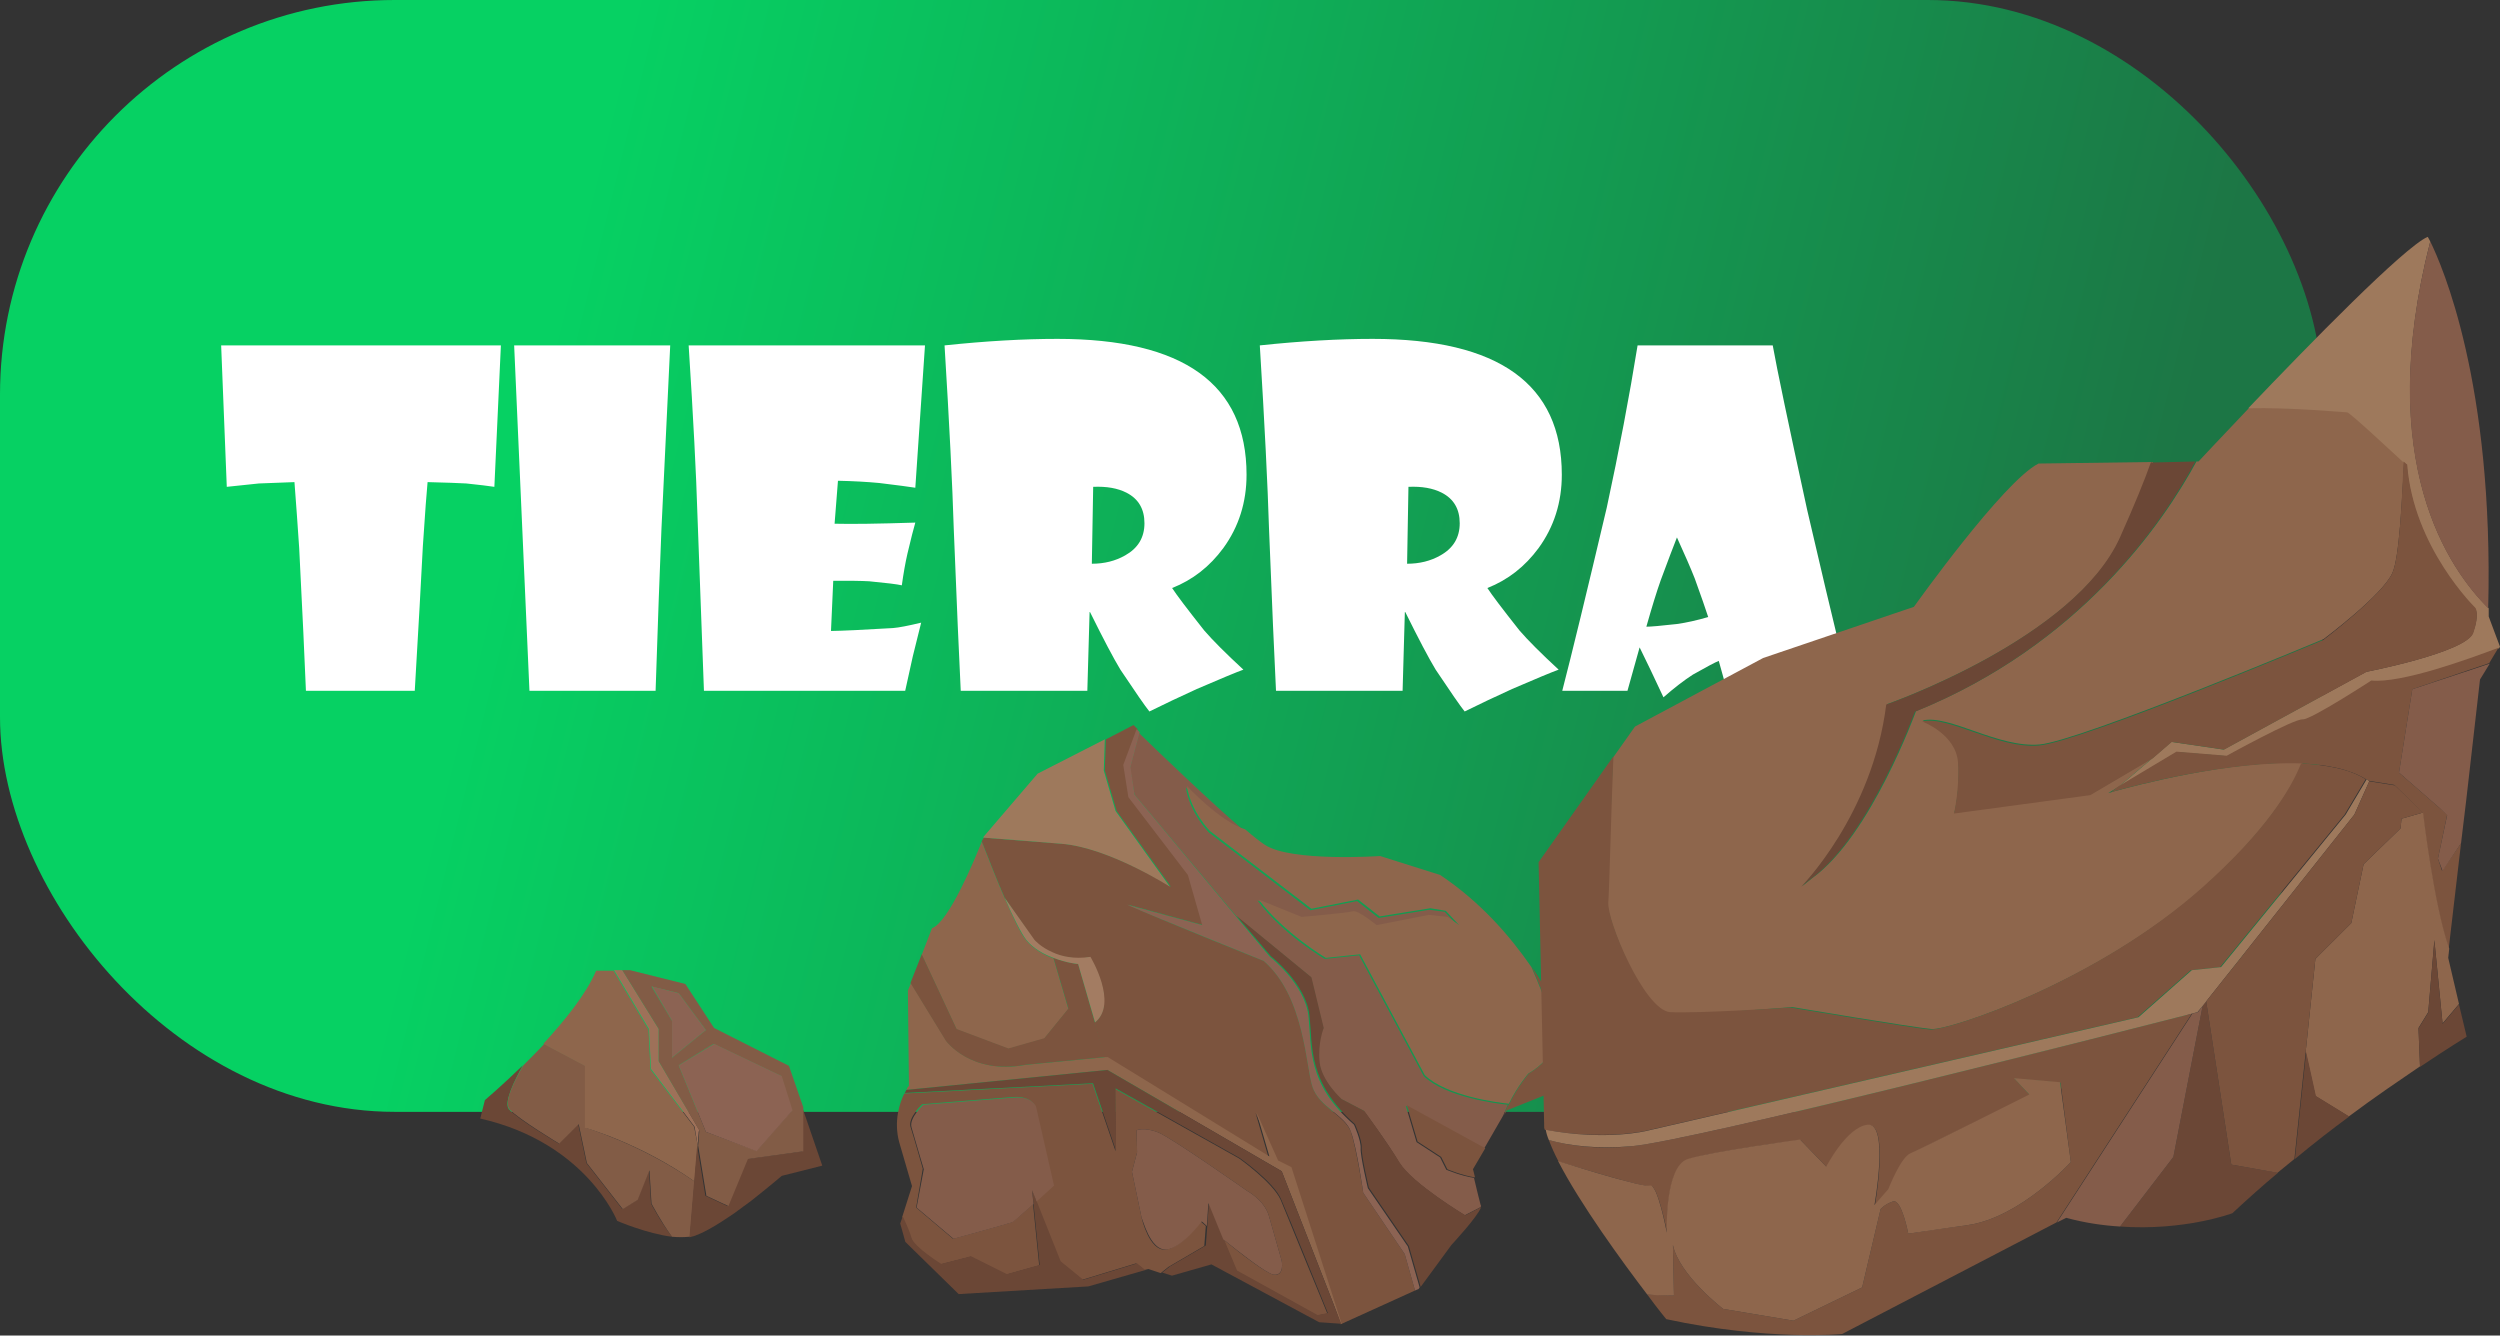 <svg width="380" height="203" viewBox="0 0 380 203" fill="none" xmlns="http://www.w3.org/2000/svg">
<rect x="0" y="0" width="380" height="203" fill="#333333" stroke="none"/>
<rect width="353" height="169" rx="60" fill="url(#paint0_linear_127_360)"/>
<path d="M76.135 52.5L75.144 73.999C74.255 73.862 72.831 73.691 70.871 73.486C69.663 73.418 67.704 73.35 64.992 73.281C64.856 74.626 64.616 77.873 64.274 83.022C64.024 88.013 63.614 95.338 63.044 105H46.501C46.319 100.397 45.977 93.162 45.476 83.296C45.248 79.878 45.008 76.54 44.758 73.281L39.357 73.486L34.47 73.999L33.615 52.5H76.135ZM101.872 52.5L100.539 80.425C100.288 86.44 99.992 94.632 99.65 105H80.476L78.151 52.5H101.872ZM140.598 52.5L139.128 74.136C138.285 73.999 136.462 73.76 133.659 73.418C131.745 73.236 129.649 73.122 127.37 73.076L126.857 79.605C129.364 79.673 133.454 79.616 139.128 79.434C138.877 80.277 138.479 81.849 137.932 84.15C137.613 85.54 137.328 87.147 137.077 88.97C136.416 88.81 134.764 88.605 132.121 88.355C130.891 88.286 129.068 88.263 126.652 88.286L126.311 95.908C128.02 95.885 131.164 95.737 135.744 95.464C136.61 95.395 138.034 95.122 140.017 94.644C139.834 95.35 139.413 97.047 138.752 99.736C138.433 101.126 138.046 102.881 137.59 105H106.999L106.008 78.203C105.826 72.074 105.381 63.506 104.675 52.5H140.598ZM189.475 72.153C189.475 76.346 188.301 80.06 185.954 83.296C183.881 86.121 181.283 88.149 178.161 89.38C178.822 90.405 180.451 92.559 183.049 95.84C184.348 97.344 186.33 99.326 188.996 101.787C187.925 102.174 185.567 103.154 181.921 104.727C179.369 105.889 176.965 107.028 174.709 108.145C174.048 107.324 172.578 105.205 170.3 101.787C169.252 100.055 167.714 97.139 165.686 93.037H165.617L165.275 105H146.032C145.782 100.033 145.428 91.841 144.973 80.425C144.768 73.703 144.3 64.394 143.571 52.5C149.838 51.839 155.557 51.509 160.729 51.509C179.893 51.509 189.475 58.39 189.475 72.153ZM173.957 79.536C173.957 77.371 173.046 75.822 171.223 74.888C169.878 74.204 168.192 73.908 166.164 73.999L165.959 85.689C167.85 85.689 169.536 85.267 171.018 84.424C172.977 83.33 173.957 81.701 173.957 79.536ZM237.395 72.153C237.395 76.346 236.221 80.06 233.874 83.296C231.8 86.121 229.203 88.149 226.081 89.38C226.742 90.405 228.371 92.559 230.969 95.84C232.268 97.344 234.25 99.326 236.916 101.787C235.845 102.174 233.487 103.154 229.841 104.727C227.289 105.889 224.885 107.028 222.629 108.145C221.968 107.324 220.498 105.205 218.22 101.787C217.172 100.055 215.633 97.139 213.605 93.037H213.537L213.195 105H193.952C193.701 100.033 193.348 91.841 192.893 80.425C192.688 73.703 192.22 64.394 191.491 52.5C197.757 51.839 203.477 51.509 208.649 51.509C227.813 51.509 237.395 58.39 237.395 72.153ZM221.877 79.536C221.877 77.371 220.965 75.822 219.143 74.888C217.798 74.204 216.112 73.908 214.084 73.999L213.879 85.689C215.77 85.689 217.456 85.267 218.938 84.424C220.897 83.33 221.877 81.701 221.877 79.536ZM281.213 105H262.517L261.252 100.454C260.728 100.659 259.418 101.354 257.321 102.539C255.977 103.405 254.484 104.556 252.844 105.991L250.896 101.855C250.508 101.035 249.95 99.884 249.221 98.403L247.375 105H237.463C238.921 99.372 241.177 90.086 244.23 77.144C246.099 68.485 247.66 60.27 248.913 52.5H269.455C270.093 56.078 271.836 64.406 274.685 77.485C276.257 84.321 278.433 93.493 281.213 105ZM259.646 93.789C259.258 92.581 258.575 90.622 257.595 87.91C257.002 86.406 256.102 84.333 254.895 81.689C254.37 83.011 253.55 85.176 252.434 88.184C251.818 89.915 251.089 92.274 250.246 95.259C250.93 95.259 252.479 95.122 254.895 94.849C256.353 94.644 257.937 94.29 259.646 93.789Z" fill="white"/>
<g clip-path="url(#clip0_127_360)">
<path d="M149.224 127.862C150.237 130.429 151.484 133.695 152.731 136.496L157.174 142.952C157.174 142.952 158.109 144.041 159.901 144.818C161.304 145.441 163.253 145.907 165.669 145.518C165.669 145.518 169.956 152.519 166.37 155.475L167.851 160.764H168.241L192.792 175.854L190.843 169.164L194.116 176.476L196.143 177.487L203.781 201.289L215.082 196.155L213.523 190.633L207.21 181.299C207.21 181.299 206.197 174.609 205.34 172.042C204.404 169.553 200.507 168.309 199.494 165.198C198.481 162.086 198.325 151.508 192.09 146.063C192.09 146.063 175.879 139.607 171.436 137.507L182.893 140.618L180.711 132.995L171.67 121.172L170.891 116.272L172.917 110.827C172.528 110.438 172.294 110.205 172.294 110.205L168.085 112.383L167.929 117.128L169.722 123.272L177.983 134.784C177.983 134.784 168.631 128.873 161.46 128.251C157.563 127.939 152.965 127.628 149.614 127.317C149.458 127.395 149.38 127.628 149.224 127.862Z" fill="#7C543E"/>
<path d="M172.45 120.783L187.882 139.218L199.261 148.552L201.131 156.252C201.131 156.252 200.118 158.508 200.508 161.464C200.819 164.42 203.859 167.064 203.859 167.064L207.288 168.853C207.288 168.853 210.796 173.52 212.666 176.709C214.615 179.898 222.642 184.721 222.642 184.721L225.058 183.476C225.136 183.321 225.136 183.243 225.058 183.165C224.902 182.543 224.357 180.443 224.045 179.043C222.019 178.732 219.836 177.798 219.836 177.798L218.901 175.932L215.316 173.598L213.679 168.075L225.526 174.687L228.488 169.553C228.721 169.009 228.955 168.387 229.189 167.92C227.552 167.764 219.681 166.753 216.407 163.564L206.587 145.207L201.365 145.752C201.365 145.752 195.052 142.096 191.155 136.884L197.702 139.529C197.702 139.529 204.638 138.907 205.496 138.673C206.275 138.44 209.081 140.774 209.081 140.774L217.031 139.218L219.914 139.529L221.629 140.774L219.603 138.596L217.264 138.285L209.548 139.529L206.275 136.962L199.183 138.362L183.751 126.539C183.751 126.539 180.867 123.584 180.244 119.694C180.244 119.694 185.31 125.139 189.129 126.306C184.218 122.106 176.113 114.327 173.151 111.449L171.748 116.739L172.45 120.783Z" fill="#845C4A"/>
<path d="M213.835 167.998L215.472 173.52L219.057 175.854L219.992 177.721C219.992 177.721 222.174 178.654 224.201 178.965C224.045 178.265 223.889 177.721 223.889 177.721L225.76 174.531L213.835 167.998Z" fill="#7C543E"/>
<path d="M228.643 169.476L229.033 168.776L240.724 164.109L239.944 161.308C239.944 161.308 237.996 154.619 232.852 146.996C235.034 151.974 237.139 157.653 236.437 159.053C235.034 161.697 232.384 163.175 232.384 163.175C232.384 163.175 230.748 165.042 229.423 167.764C229.033 168.309 228.799 168.853 228.643 169.476Z" fill="#7C543E"/>
<path d="M219.758 138.44L221.785 140.618L220.07 139.374L217.186 139.062L209.237 140.618C209.237 140.618 206.431 138.285 205.652 138.518C204.872 138.751 197.858 139.374 197.858 139.374L191.311 136.729C195.208 141.863 201.521 145.596 201.521 145.596L206.743 145.052L216.563 163.409C219.836 166.598 227.708 167.609 229.345 167.764C230.67 165.042 232.306 163.175 232.306 163.175C232.306 163.175 235.034 161.697 236.359 159.053C237.061 157.653 234.956 151.974 232.774 146.996C229.501 142.252 225.058 137.118 218.901 132.995L209.782 130.117C209.782 130.117 196.221 131.051 192.246 128.406C191.545 127.94 190.531 127.162 189.284 126.073C185.465 124.906 180.399 119.461 180.399 119.461C181.023 123.428 183.907 126.306 183.907 126.306L199.338 138.129L206.431 136.729L209.704 139.296L217.42 138.051L219.758 138.44Z" fill="#8E664C"/>
<path d="M193.181 145.363C193.181 145.363 198.481 149.485 199.027 154.308C199.572 159.13 198.715 164.497 205.963 170.876C205.963 170.876 207.054 173.287 206.976 174.454C206.899 175.62 208.068 180.521 208.068 180.521L214.147 189.388L215.939 195.611L220.616 189.232C220.616 189.232 224.669 184.877 225.136 183.477L222.72 184.721C222.72 184.721 214.692 179.898 212.744 176.709C210.795 173.52 207.366 168.853 207.366 168.853L203.937 167.064C203.937 167.064 200.897 164.342 200.586 161.464C200.274 158.508 201.209 156.252 201.209 156.252L199.339 148.552L187.959 139.218L193.181 145.363Z" fill="#6B4736"/>
<path d="M192.09 146.063C198.325 151.508 198.481 162.164 199.494 165.198C200.508 168.309 204.483 169.476 205.34 172.042C206.275 174.532 207.21 181.299 207.21 181.299L213.523 190.633L215.082 196.155L215.628 195.922L215.784 195.688L213.991 189.466L207.912 180.599C207.912 180.599 206.743 175.698 206.821 174.532C206.899 173.365 205.807 170.953 205.807 170.953C198.559 164.653 199.417 159.286 198.871 154.386C198.325 149.563 193.026 145.441 193.026 145.441L187.804 139.218L172.45 120.783L171.826 116.583L173.229 111.294C173.073 111.138 172.917 110.983 172.762 110.827L170.735 116.272L171.514 121.172L180.555 132.995L182.738 140.618L171.281 137.507C175.879 139.529 192.09 146.063 192.09 146.063Z" fill="#8C6353"/>
<path d="M149.458 127.317C152.809 127.551 157.33 127.94 161.304 128.251C168.475 128.795 177.827 134.784 177.827 134.784L169.566 123.273L167.773 117.128L167.929 112.383L157.719 117.594L149.458 127.239C149.536 127.239 149.458 127.239 149.458 127.317Z" fill="#9E795C"/>
<path d="M137.767 165.664L168.319 162.631L194.818 178.032L203.859 201.211H203.937L196.299 177.409L194.273 176.398L190.999 169.087L192.948 175.776L168.397 160.686H168.007L155.927 161.853C147.587 163.409 143.846 158.197 143.846 158.197L138.469 149.408L138.001 150.574L138.157 165.042C138.079 165.12 137.923 165.275 137.767 165.664Z" fill="#8E664C"/>
<path d="M140.105 145.129L145.405 156.486L153.277 159.442L158.733 157.886L162.396 153.374L160.135 145.674C158.655 145.129 157.096 144.274 156.005 142.952C155.147 141.94 153.978 139.451 152.731 136.573C151.484 133.773 150.237 130.506 149.224 127.939C148.211 130.506 144.236 140.151 141.664 141.085L140.105 145.129Z" fill="#8E664C"/>
<path d="M138.391 149.408L143.768 158.197C143.768 158.197 147.509 163.409 155.849 161.853L167.929 160.686L163.877 146.53C163.877 146.53 162.084 146.374 160.135 145.596L162.396 153.297L158.733 157.808L153.277 159.364L145.405 156.408L140.105 145.052L138.391 149.408Z" fill="#7C543E"/>
<path d="M152.731 136.496C153.978 139.374 155.225 141.863 156.005 142.874C157.096 144.196 158.655 145.052 160.135 145.596C162.084 146.374 163.876 146.53 163.876 146.53L166.448 155.397C170.034 152.519 165.747 145.441 165.747 145.441C163.253 145.83 161.304 145.363 159.979 144.741C158.187 143.963 157.252 142.874 157.252 142.874L152.731 136.496Z" fill="#A37C62"/>
<path d="M137.144 184.954C137.767 186.277 138.313 187.677 138.468 188.221C138.858 189.621 142.989 192.188 142.989 192.188L147.509 191.021L152.965 193.744L157.953 192.344L157.018 183.01C155.615 184.332 154.134 185.577 153.9 185.732C153.433 185.966 144.859 188.299 144.859 188.299L139.248 183.554L140.261 177.643C140.261 177.643 138.858 172.665 138.391 171.265C138.001 169.865 140.183 167.842 140.183 167.842L153.9 166.753C156.784 166.52 157.33 168.153 157.33 168.153L160.057 180.132C160.057 180.132 158.81 181.299 157.408 182.543L161.071 191.722L164.5 194.522L172.683 192.033L173.931 193.044L174.554 192.888L176.425 193.511L177.594 192.577L183.049 189.388L183.283 186.354C182.816 185.966 182.504 185.654 182.504 185.654C182.504 185.654 179.542 189.777 177.126 189.933C174.71 190.166 173.541 185.188 173.541 185.188L172.06 178.11L172.839 175.154L172.761 171.809C172.761 171.809 173.853 171.265 176.035 172.12C178.139 172.976 189.518 180.987 189.518 180.987C189.518 180.987 192.168 182.388 192.87 184.799L194.818 191.644C194.818 191.644 195.286 194.055 193.571 193.744C192.558 193.588 188.739 190.71 185.933 188.377L187.959 193.199L200.196 199.967L201.755 199.655C201.755 199.655 195.753 185.11 194.662 182.388C193.493 179.743 188.349 176.087 188.349 176.087L169.488 165.509L169.566 174.998L166.059 164.731L137.455 166.209C136.754 167.609 135.819 170.409 136.676 173.598C138.001 178.187 138.624 180.287 138.624 180.287L137.144 184.954Z" fill="#7C543E"/>
<path d="M136.832 185.966L137.611 188.766L145.717 196.7L165.435 195.533L174.086 193.044L172.839 192.033L164.656 194.522L161.227 191.722L157.563 182.543L156.862 180.832L157.096 182.932L158.031 192.266L153.043 193.666L147.587 190.944L143.067 192.11C143.067 192.11 138.936 189.544 138.546 188.144C138.391 187.521 137.845 186.199 137.221 184.877L136.832 185.966Z" fill="#6B4736"/>
<path d="M137.533 166.131L166.137 164.653L169.644 174.92L169.566 165.431L188.427 176.009C188.427 176.009 193.649 179.665 194.74 182.31C195.909 184.954 201.833 199.578 201.833 199.578L200.274 199.889L188.037 193.122L186.011 188.299L183.751 182.776L183.517 186.277L183.283 189.31L177.827 192.499L176.658 193.433L178.139 193.899L184.14 192.188L200.508 200.978L203.859 201.211L194.818 178.032L168.319 162.631L137.767 165.664C137.689 165.82 137.611 165.975 137.533 166.131Z" fill="#6B4736"/>
<path d="M177.282 189.932C179.698 189.699 182.66 185.654 182.66 185.654C182.66 185.654 182.971 185.888 183.439 186.354L183.673 182.854L185.933 188.377C188.739 190.633 192.558 193.588 193.571 193.744C195.286 193.977 194.818 191.644 194.818 191.644L192.87 184.799C192.168 182.388 189.518 180.987 189.518 180.987C189.518 180.987 178.139 172.976 176.035 172.12C173.853 171.265 172.762 171.809 172.762 171.809L172.839 175.154L172.06 178.109L173.541 185.188C173.697 185.188 174.788 190.088 177.282 189.932Z" fill="#845C4A"/>
<path d="M139.326 183.554L144.937 188.299C144.937 188.299 153.511 185.966 153.978 185.732C154.212 185.577 155.615 184.332 157.096 183.01L156.862 180.91L157.563 182.621C158.966 181.376 160.213 180.21 160.213 180.21L157.485 168.231C157.485 168.231 156.94 166.598 154.056 166.831L140.339 167.92C140.339 167.92 138.157 169.942 138.546 171.342C138.936 172.742 140.417 177.721 140.417 177.721L139.326 183.554Z" fill="#845C4A"/>
<path d="M363.633 87.103C362.152 90.448 353.189 97.137 353.189 97.137C353.189 97.137 316.246 112.616 310.011 113.161C303.698 113.705 296.294 108.571 292.241 109.505C292.241 109.505 297.463 111.527 297.697 115.805C297.931 120.161 297.073 123.506 297.073 123.506L317.805 120.706L327.314 115.105L322.092 119.539L320.455 120.55C320.533 120.55 320.767 120.472 321.234 120.317C324.664 119.383 338.926 115.572 349.994 115.961C348.357 119.85 344.46 126.306 335.03 134.784C318.896 149.174 296.294 156.641 293.566 156.408C290.838 156.175 272.367 153.063 272.367 153.063C272.367 153.063 258.338 154.308 253.973 154.075C249.687 153.841 243.997 139.296 244.231 136.496C244.387 134.473 244.855 122.261 245.166 115.183L248.518 110.438L268.002 100.015L290.916 92.237C290.916 92.237 304.478 73.18 309.855 70.458L327.08 70.225C326.145 72.869 324.664 76.525 322.403 81.581C315.467 97.06 286.863 107.016 286.863 107.016C284.759 123.817 273.926 134.707 273.926 134.707L275.484 133.462C284.369 127.084 291.228 108.105 291.228 108.105C316.168 97.993 328.794 79.481 333.86 70.147H334.172C334.172 70.147 337.368 66.724 341.888 61.98C348.201 61.824 356.619 62.524 356.93 62.602C357.32 62.602 363.555 68.436 365.426 70.147C365.114 75.514 364.724 84.77 363.633 87.103Z" fill="#8E664C"/>
<path d="M333.705 70.147C328.639 79.558 316.012 98.071 291.072 108.183C291.072 108.183 284.136 127.162 275.329 133.54L273.77 134.784C273.77 134.784 284.603 123.895 286.708 107.094C286.708 107.094 315.311 97.137 322.248 81.659C324.508 76.603 325.989 72.947 326.924 70.302L333.705 70.147Z" fill="#6B4736"/>
<path d="M380 98.304L379.844 98.537C375.324 100.326 365.036 104.06 360.515 103.516C360.515 103.516 351.319 109.583 350.072 109.427C348.825 109.349 338.537 114.95 338.537 114.95L330.899 114.327L321.936 119.694L327.158 115.261L330.041 112.772L337.991 113.939L359.658 102.116C359.658 102.116 374.856 99.16 375.869 96.204C376.96 93.248 376.181 92.47 376.181 92.47C376.181 92.47 366.75 83.37 365.815 70.691C365.815 70.691 365.659 70.536 365.27 70.225C363.399 68.513 357.164 62.68 356.774 62.68C356.385 62.68 348.045 61.902 341.732 62.057C350.929 52.412 365.426 37.556 369.011 36C369.011 36 369.167 36.233 369.4 36.7C360.827 70.302 372.284 86.559 378.285 92.47C378.285 92.859 378.285 93.248 378.285 93.715L380 98.304Z" fill="#9E795C"/>
<path d="M378.207 92.47C372.284 86.559 360.749 70.302 369.4 36.7C371.193 40.356 379.065 58.246 378.207 92.47Z" fill="#845C4A"/>
<path d="M375.947 96.204C374.934 99.16 359.736 102.116 359.736 102.116L338.069 113.939L330.119 112.772L327.236 115.261L317.727 120.861L296.996 123.661C296.996 123.661 297.853 120.239 297.619 115.961C297.385 111.605 292.163 109.66 292.163 109.66C296.216 108.727 303.698 113.861 309.933 113.316C316.246 112.772 353.111 97.293 353.111 97.293C353.111 97.293 362.152 90.448 363.633 87.103C364.724 84.77 365.114 75.514 365.348 70.147C365.659 70.458 365.893 70.613 365.893 70.613C366.828 83.214 376.259 92.393 376.259 92.393C376.259 92.393 376.96 93.248 375.947 96.204Z" fill="#7C543E"/>
<path d="M366.673 104.76L364.646 117.439L370.803 122.806L371.972 123.817L370.569 130.506L371.193 132.373L374.077 128.173L372.206 144.196C369.868 137.585 368.231 123.506 368.231 123.506L363.945 119.306L360.048 118.683C359.892 118.528 359.736 118.45 359.502 118.372C357.086 116.894 353.579 116.194 349.682 116.039C338.693 115.65 324.43 119.383 320.923 120.395L321.858 119.617L330.821 114.25L338.459 114.872C338.459 114.872 348.747 109.194 349.994 109.349C351.241 109.427 360.437 103.438 360.437 103.438C364.958 103.905 375.246 100.171 379.766 98.46L378.363 100.793L366.673 104.76Z" fill="#7C543E"/>
<path d="M378.441 100.871L376.961 103.282L374.856 121.717L374.077 128.173L371.271 132.373L370.57 130.506L371.972 123.895L370.803 122.806L364.646 117.439L366.673 104.76L378.441 100.871Z" fill="#845C4A"/>
<path d="M373.765 152.597L371.271 155.552L370.024 142.874L369.089 153.841L367.608 156.252L367.842 162.086C364.88 164.109 361.061 166.675 357.008 169.709L351.942 166.598L350.461 159.908L351.942 145.752L357.398 140.307L359.268 131.362L364.88 125.917L365.036 124.439L368.309 123.506C368.309 123.506 369.946 137.585 372.284 144.196L372.128 145.596L373.765 152.597Z" fill="#8E664C"/>
<path d="M357.086 169.709C354.436 171.653 351.63 173.831 348.825 176.165L350.539 159.908L352.02 166.598L357.086 169.709Z" fill="#6B4736"/>
<path d="M346.253 178.265C343.914 180.21 341.576 182.31 339.316 184.41C339.316 184.41 332.068 187.132 322.248 186.432L330.353 175.854L334.796 152.908L335.341 152.208L339.16 177.021L346.253 178.265Z" fill="#6B4736"/>
<path d="M334.796 152.908L330.353 175.854L322.248 186.432C319.676 186.277 316.948 185.888 314.064 185.11L312.661 185.81L333.237 154.075C333.782 153.919 334.094 153.841 334.094 153.841L334.796 152.908Z" fill="#845C4A"/>
<path d="M333.159 154.074L312.583 185.81L280.005 202.767C280.005 202.767 268.782 203.856 253.272 200.511C253.272 200.511 252.103 199.111 250.388 196.777C252.571 196.855 254.441 196.933 254.441 196.933L254.285 189.232C255.22 193.822 261.923 198.955 261.923 198.955L272.601 200.744L283.045 195.688L285.85 183.788C285.85 183.788 286.396 183.088 287.721 182.621C289.046 182.154 290.059 187.521 290.059 187.521C290.059 187.521 291.228 187.288 299.178 186.199C307.128 185.032 314.766 176.632 314.766 176.632L313.207 164.575L306.192 163.953L308.53 166.442C308.53 166.442 291.93 174.687 290.449 175.387C288.968 176.009 287.097 180.832 287.097 180.832L284.993 183.243C284.993 183.243 287.175 170.72 283.98 171.031C280.784 171.342 277.667 177.409 277.667 177.409L273.692 173.287C273.692 173.287 260.209 174.998 256.623 176.243C252.96 177.487 253.428 187.443 253.428 187.443C253.428 187.443 251.947 179.898 250.856 180.287C249.999 180.521 241.036 177.798 236.905 176.554C236.281 175.387 235.814 174.298 235.424 173.287C238.542 174.142 242.672 174.765 248.05 174.22C257.559 173.365 324.664 156.252 333.159 154.074Z" fill="#7C543E"/>
<path d="M314.765 176.632C314.765 176.632 307.128 185.032 299.178 186.199C291.228 187.366 290.059 187.521 290.059 187.521C290.059 187.521 289.046 182.154 287.721 182.621C286.396 183.088 285.85 183.788 285.85 183.788L283.044 195.688L272.601 200.744L261.923 198.955C261.923 198.955 255.22 193.822 254.285 189.232L254.441 196.933C254.441 196.933 252.493 196.933 250.388 196.777C246.647 191.877 240.178 183.01 236.827 176.476C240.958 177.798 249.921 180.521 250.778 180.21C251.947 179.821 253.35 187.366 253.35 187.366C253.35 187.366 252.96 177.332 256.545 176.165C260.208 174.998 273.614 173.209 273.614 173.209L277.589 177.332C277.589 177.332 280.706 171.265 283.902 170.953C287.175 170.642 284.915 183.165 284.915 183.165L287.019 180.754C287.019 180.754 288.89 175.931 290.371 175.309C291.852 174.687 308.452 166.364 308.452 166.364L306.114 163.875L313.129 164.497L314.765 176.632Z" fill="#8E664C"/>
<path d="M359.58 118.45L356.385 123.817L337.446 146.996L333.003 147.463L324.897 154.619L250.154 171.887C250.154 171.887 244.075 173.365 234.801 171.731C234.801 171.653 234.801 171.576 234.723 171.498L233.865 131.051L245.244 114.95C244.933 122.028 244.621 135.173 244.465 137.118C244.231 139.918 249.921 153.452 253.818 153.841C258.104 154.075 272.133 153.141 272.133 153.141C272.133 153.141 290.605 156.252 293.332 156.486C296.06 156.719 318.662 149.252 334.796 134.862C344.304 126.384 348.201 120.006 349.76 116.039C353.657 116.272 357.164 116.894 359.58 118.45Z" fill="#7C543E"/>
<path d="M360.126 118.761L357.865 123.817L335.341 152.208L334.796 152.908L334.016 153.841C334.016 153.841 333.704 153.919 333.159 154.075C324.664 156.252 257.558 173.365 248.05 174.22C242.672 174.687 238.464 174.143 235.424 173.287C235.19 172.742 235.034 172.198 234.956 171.731C244.231 173.442 250.31 171.887 250.31 171.887L325.053 154.619L333.159 147.463L337.601 146.996L356.54 123.817L359.736 118.45C359.814 118.528 359.97 118.606 360.126 118.761Z" fill="#9E795C"/>
<path d="M368.309 123.506L365.036 124.439L364.88 125.917L359.268 131.362L357.398 140.307L351.942 145.752L350.461 159.908L348.747 176.165C347.889 176.865 347.032 177.565 346.175 178.265L339.16 177.021L335.341 152.208L357.866 123.817L360.126 118.761L364.023 119.383L368.309 123.506Z" fill="#7C543E"/>
<path d="M374.934 157.575C374.934 157.575 372.128 159.286 367.842 162.164L367.608 156.33L369.089 153.919L370.024 142.952L371.271 155.63L373.765 152.674L374.934 157.575Z" fill="#6B4736"/>
<path d="M102.149 187.988C98.33 187.521 93.81 185.577 93.81 185.577C93.81 185.577 89.133 173.676 73 170.02L73.701 167.22C73.701 167.22 76.273 165.042 79.469 161.931C78.222 164.186 76.507 167.609 77.365 168.62C78.767 170.176 84.925 173.831 84.925 173.831L87.886 170.876L89.133 176.787L94.589 183.788L96.849 182.388L98.642 177.876L98.954 182.932C98.954 182.932 100.356 185.654 102.149 187.988Z" fill="#6B4736"/>
<path d="M105.578 179.587L104.877 187.988C104.799 187.988 104.721 187.988 104.721 187.988C103.942 188.066 103.084 188.066 102.149 187.988C100.434 185.654 99.031 182.932 99.031 182.932L98.72 177.876L96.927 182.387L94.667 183.788L89.211 176.787L87.964 170.876L85.003 173.831C85.003 173.831 78.923 170.176 77.442 168.62C76.507 167.609 78.222 164.186 79.547 161.931C80.56 160.919 81.651 159.83 82.742 158.664L89.055 162.008V171.42C88.9 171.42 97.161 173.754 105.578 179.587Z" fill="#825C46"/>
<path d="M106.046 174.065L105.578 179.587C97.161 173.676 88.899 171.42 88.899 171.42V162.008L82.586 158.664C85.782 155.164 89.055 151.197 90.614 147.541H93.264L98.564 156.486L98.876 162.553L105.5 171.265L106.046 174.065Z" fill="#8E664C"/>
<path d="M106.28 171.731L106.202 172.042L106.046 174.065L105.578 171.265L98.954 162.475L98.642 156.408L93.342 147.463H94.589L100.123 156.408V161.308L106.28 171.731Z" fill="#9E7159"/>
<path d="M124.985 177.176L118.828 178.732C118.828 178.732 116.723 180.521 114.151 182.543C113.294 183.165 112.437 183.788 111.502 184.488C109.008 186.199 106.436 187.755 104.799 188.066L105.5 179.665L105.968 174.143L107.215 181.765L110.566 183.321L113.528 176.165L121.945 174.998V168.309L124.985 177.176Z" fill="#6B4736"/>
<path d="M119.919 162.008L108.54 156.252L104.175 149.563L95.758 147.463H94.589L100.123 156.408V161.308L106.28 171.809V172.12L106.124 174.143L107.371 181.765L110.722 183.321L113.684 176.165L122.101 174.998V168.309L119.919 162.008ZM99.031 149.952L103.162 150.963L107.293 156.564L102.149 160.764V155.164L99.031 149.952ZM115.009 174.92L107.293 172.042L103.162 161.931L108.462 158.664L118.75 163.564L120.309 168.853L115.009 174.92Z" fill="#825C46"/>
<path d="M102.149 160.764V155.163L99.109 149.952L103.162 150.963L107.293 156.564L102.149 160.764Z" fill="#8C6353"/>
<path d="M120.464 168.775L115.009 174.998L107.293 172.042L103.162 161.931L108.54 158.664L118.828 163.564L120.464 168.775Z" fill="#8C6353"/>
</g>
<defs>
<linearGradient id="paint0_linear_127_360" x1="90.371" y1="23.709" x2="356.28" y2="89.338" gradientUnits="userSpaceOnUse">
<stop stop-color="#06D163"/>
<stop offset="0.894" stop-color="#1C7645"/>
</linearGradient>
<clipPath id="clip0_127_360">
<rect width="307" height="167" fill="white" transform="translate(73 36)"/>
</clipPath>
</defs>
</svg>
